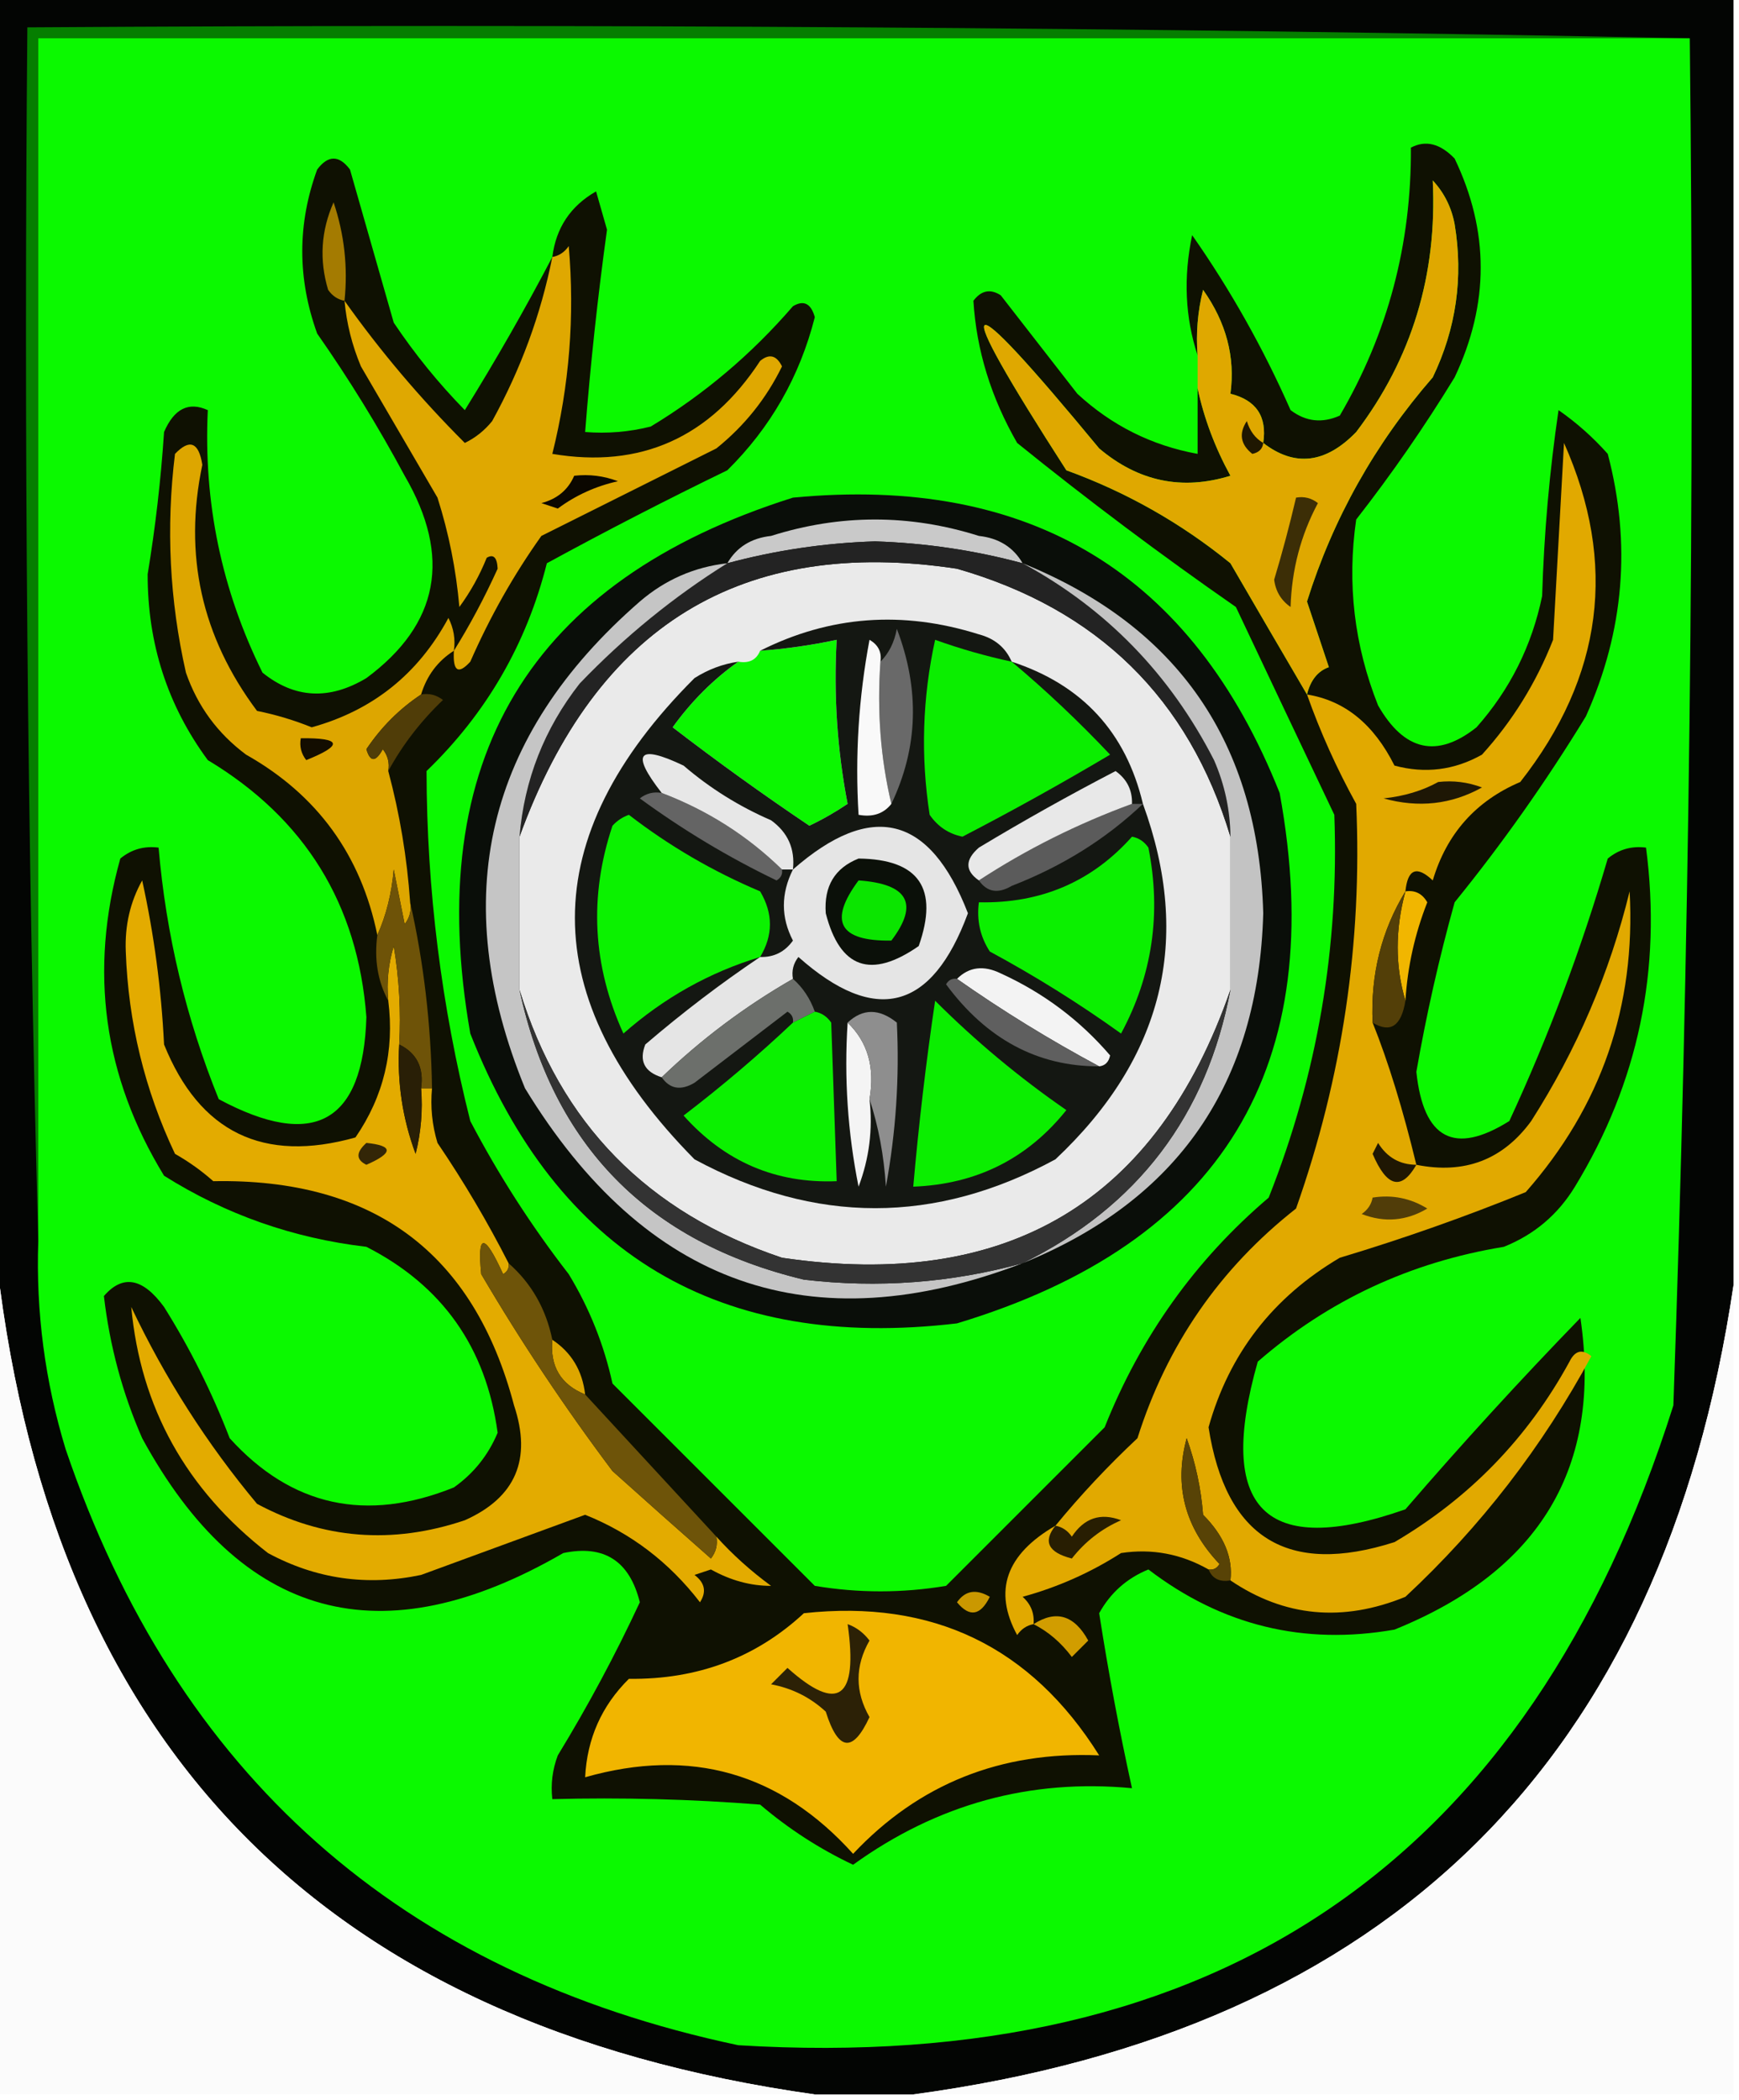 <?xml version="1.0" encoding="UTF-8"?>
<!DOCTYPE svg PUBLIC "-//W3C//DTD SVG 1.1//EN" "http://www.w3.org/Graphics/SVG/1.1/DTD/svg11.dtd">
<svg xmlns="http://www.w3.org/2000/svg" version="1.1" width="159px" height="192px" style="shape-rendering:geometricPrecision; text-rendering:geometricPrecision; image-rendering:optimizeQuality; fill-rule:evenodd; clip-rule:evenodd" xmlns:xlink="http://www.w3.org/1999/xlink">
<g><path style="opacity:1" fill="#030503" d="M -0.5,-0.5 C 52.5,-0.5 105.5,-0.5 158.5,-0.5C 158.5,38.833 158.5,78.167 158.5,117.5C 152.038,160.963 127.038,185.629 83.5,191.5C 80.5,191.5 77.5,191.5 74.5,191.5C 29.1,185.1 4.1,159.1 -0.5,113.5C -0.5,75.5 -0.5,37.5 -0.5,-0.5 Z"/></g>
<g><path style="opacity:1" fill="#057e00" d="M 154.5,3.5 C 104.167,3.5 53.833,3.5 3.5,3.5C 3.5,40.167 3.5,76.833 3.5,113.5C 2.502,76.67 2.168,39.67 2.5,2.5C 53.336,2.168 104.003,2.501 154.5,3.5 Z"/></g>
<g><path style="opacity:1" fill="#0bf900" d="M 154.5,3.5 C 154.966,45.201 154.466,86.867 153,128.5C 139.829,170.183 111.329,189.683 67.5,187C 36.639,180.47 16.139,162.303 6,132.5C 4.114,126.303 3.28,119.97 3.5,113.5C 3.5,76.833 3.5,40.167 3.5,3.5C 53.833,3.5 104.167,3.5 154.5,3.5 Z"/></g>
<g><path style="opacity:1" fill="#0f1102" d="M 50.5,23.5 C 50.834,20.832 52.167,18.832 54.5,17.5C 54.833,18.667 55.167,19.833 55.5,21C 54.65,27.154 53.983,33.32 53.5,39.5C 55.527,39.662 57.527,39.495 59.5,39C 64.39,36.046 68.723,32.379 72.5,28C 73.484,27.409 74.15,27.742 74.5,29C 73.118,34.433 70.452,39.1 66.5,43C 60.953,45.691 55.453,48.524 50,51.5C 48.142,58.882 44.476,65.215 39,70.5C 39.018,81.314 40.352,91.981 43,102.5C 45.575,107.415 48.575,112.081 52,116.5C 53.893,119.618 55.226,122.951 56,126.5C 62.194,132.694 68.36,138.86 74.5,145C 78.5,145.667 82.5,145.667 86.5,145C 91.333,140.167 96.167,135.333 101,130.5C 104.307,122.191 109.307,115.191 116,109.5C 120.448,98.258 122.448,86.591 122,74.5C 119.007,68.201 116.007,61.868 113,55.5C 106.154,50.743 99.488,45.743 93,40.5C 90.61,36.342 89.277,32.009 89,27.5C 89.718,26.549 90.551,26.383 91.5,27C 93.833,30 96.167,33 98.5,36C 101.642,38.904 105.309,40.738 109.5,41.5C 109.5,39.5 109.5,37.5 109.5,35.5C 110.083,38.241 111.083,40.908 112.5,43.5C 108.082,44.865 104.082,44.031 100.5,41C 87.545,25.31 86.545,25.977 97.5,43C 102.987,44.994 107.987,47.827 112.5,51.5C 114.86,55.563 117.193,59.563 119.5,63.5C 119.824,62.188 120.491,61.355 121.5,61C 120.833,59 120.167,57 119.5,55C 121.879,47.415 125.712,40.582 131,34.5C 133.141,30.042 133.807,25.375 133,20.5C 132.71,18.956 132.044,17.623 131,16.5C 131.419,25.127 129.086,32.794 124,39.5C 121.208,42.385 118.375,42.718 115.5,40.5C 115.863,38.089 114.863,36.589 112.5,36C 112.952,32.658 112.119,29.492 110,26.5C 109.505,28.473 109.338,30.473 109.5,32.5C 108.357,29.024 108.19,25.358 109,21.5C 112.507,26.509 115.507,31.843 118,37.5C 119.388,38.554 120.888,38.72 122.5,38C 126.889,30.487 129.056,22.32 129,13.5C 130.343,12.787 131.676,13.12 133,14.5C 136.177,21.122 136.177,27.788 133,34.5C 130.247,39.008 127.247,43.341 124,47.5C 123.151,53.339 123.817,59.005 126,64.5C 128.4,68.687 131.4,69.354 135,66.5C 138.06,63.048 140.06,59.048 141,54.5C 141.17,48.804 141.67,43.138 142.5,37.5C 144.149,38.648 145.649,39.981 147,41.5C 149.162,49.708 148.496,57.708 145,65.5C 141.356,71.467 137.356,77.134 133,82.5C 131.579,87.604 130.412,92.771 129.5,98C 130.144,104.147 132.977,105.647 138,102.5C 141.58,94.766 144.58,86.766 147,78.5C 148.011,77.663 149.178,77.33 150.5,77.5C 151.956,88.664 149.79,98.998 144,108.5C 142.445,111.055 140.278,112.888 137.5,114C 128.935,115.402 121.435,118.902 115,124.5C 111.161,137.997 115.661,142.497 128.5,138C 133.677,131.991 139.011,126.158 144.5,120.5C 146.499,134.109 140.832,143.609 127.5,149C 119.206,150.458 111.706,148.625 105,143.5C 103.028,144.305 101.528,145.639 100.5,147.5C 101.339,152.889 102.339,158.222 103.5,163.5C 94.189,162.621 85.689,164.954 78,170.5C 74.928,169.047 72.095,167.213 69.5,165C 63.175,164.5 56.842,164.334 50.5,164.5C 50.343,163.127 50.51,161.793 51,160.5C 53.772,155.955 56.272,151.289 58.5,146.5C 57.563,142.717 55.23,141.217 51.5,142C 34.886,151.62 22.053,148.12 13,131.5C 11.199,127.397 10.033,123.064 9.5,118.5C 11.225,116.504 13.058,116.838 15,119.5C 17.377,123.29 19.377,127.29 21,131.5C 26.645,137.729 33.479,139.229 41.5,136C 43.308,134.72 44.641,133.053 45.5,131C 44.443,123.207 40.443,117.541 33.5,114C 26.8,113.212 20.634,111.045 15,107.5C 9.455,98.431 8.122,88.764 11,78.5C 12.011,77.663 13.178,77.33 14.5,77.5C 15.184,85.467 17.017,93.134 20,100.5C 28.702,105.162 33.202,102.662 33.5,93C 32.724,82.679 27.89,74.845 19,69.5C 15.321,64.51 13.488,58.843 13.5,52.5C 14.21,48.197 14.71,43.863 15,39.5C 15.918,37.368 17.251,36.701 19,37.5C 18.597,45.946 20.263,53.946 24,61.5C 26.938,63.869 30.104,64.036 33.5,62C 40.146,57.081 41.312,50.914 37,43.5C 34.584,38.999 31.918,34.666 29,30.5C 27.183,25.471 27.183,20.471 29,15.5C 30,14.167 31,14.167 32,15.5C 33.333,20.167 34.667,24.833 36,29.5C 37.938,32.389 40.105,35.056 42.5,37.5C 45.36,32.891 48.027,28.224 50.5,23.5 Z"/></g>
<g><path style="opacity:1" fill="#dfa801" d="M 41.5,59.5 C 42.952,57.174 44.286,54.674 45.5,52C 45.452,50.967 45.119,50.634 44.5,51C 43.853,52.609 43.02,54.109 42,55.5C 41.703,52.086 41.036,48.753 40,45.5C 37.667,41.5 35.333,37.5 33,33.5C 32.187,31.564 31.687,29.564 31.5,27.5C 34.768,32.107 38.435,36.441 42.5,40.5C 43.478,40.023 44.311,39.357 45,38.5C 47.623,33.738 49.457,28.738 50.5,23.5C 51.117,23.389 51.617,23.056 52,22.5C 52.559,28.913 52.059,35.247 50.5,41.5C 58.572,42.855 64.905,40.021 69.5,33C 70.332,32.312 70.998,32.479 71.5,33.5C 70.07,36.433 68.07,38.933 65.5,41C 60.167,43.667 54.833,46.333 49.5,49C 46.968,52.558 44.801,56.391 43,60.5C 41.893,61.712 41.393,61.379 41.5,59.5 Z"/></g>
<g><path style="opacity:1" fill="#a47b01" d="M 31.5,27.5 C 30.883,27.389 30.383,27.056 30,26.5C 29.182,23.773 29.348,21.106 30.5,18.5C 31.484,21.428 31.817,24.428 31.5,27.5 Z"/></g>
<g><path style="opacity:1" fill="#dfa800" d="M 119.5,63.5 C 117.193,59.563 114.86,55.563 112.5,51.5C 107.987,47.827 102.987,44.994 97.5,43C 86.545,25.977 87.545,25.31 100.5,41C 104.082,44.031 108.082,44.865 112.5,43.5C 111.083,40.908 110.083,38.241 109.5,35.5C 109.5,34.5 109.5,33.5 109.5,32.5C 109.338,30.473 109.505,28.473 110,26.5C 112.119,29.492 112.952,32.658 112.5,36C 114.863,36.589 115.863,38.089 115.5,40.5C 118.375,42.718 121.208,42.385 124,39.5C 129.086,32.794 131.419,25.127 131,16.5C 132.044,17.623 132.71,18.956 133,20.5C 133.807,25.375 133.141,30.042 131,34.5C 125.712,40.582 121.879,47.415 119.5,55C 120.167,57 120.833,59 121.5,61C 120.491,61.355 119.824,62.188 119.5,63.5 Z"/></g>
<g><path style="opacity:1" fill="#1f1701" d="M 115.5,40.5 C 115.44,41.043 115.107,41.376 114.5,41.5C 113.417,40.635 113.251,39.635 114,38.5C 114.278,39.416 114.778,40.083 115.5,40.5 Z"/></g>
<g><path style="opacity:1" fill="#dda600" d="M 41.5,59.5 C 40.026,60.436 39.026,61.77 38.5,63.5C 36.521,64.812 34.855,66.479 33.5,68.5C 33.846,69.696 34.346,69.696 35,68.5C 35.464,69.094 35.631,69.761 35.5,70.5C 36.551,74.426 37.218,78.426 37.5,82.5C 37.631,83.239 37.464,83.906 37,84.5C 36.667,82.833 36.333,81.167 36,79.5C 35.809,81.708 35.309,83.708 34.5,85.5C 33.004,78.172 29.004,72.672 22.5,69C 19.894,67.062 18.061,64.562 17,61.5C 15.504,54.901 15.171,48.234 16,41.5C 17.343,40.098 18.176,40.431 18.5,42.5C 16.763,50.723 18.43,58.223 23.5,65C 25.218,65.346 26.885,65.846 28.5,66.5C 34.069,64.96 38.236,61.627 41,56.5C 41.483,57.448 41.65,58.448 41.5,59.5 Z"/></g>
<g><path style="opacity:1" fill="#0b0700" d="M 52.5,43.5 C 53.873,43.343 55.207,43.51 56.5,44C 54.464,44.454 52.63,45.287 51,46.5C 50.5,46.333 50,46.167 49.5,46C 50.942,45.623 51.942,44.79 52.5,43.5 Z"/></g>
<g><path style="opacity:1" fill="#0a0e09" d="M 72.5,45.5 C 94.189,43.42 109.023,52.42 117,72.5C 121.579,97.518 111.746,113.685 87.5,121C 65.793,123.568 50.96,114.734 43,94.5C 38.601,69.434 48.434,53.1 72.5,45.5 Z"/></g>
<g><path style="opacity:1" fill="#3c2e06" d="M 118.5,45.5 C 119.239,45.369 119.906,45.536 120.5,46C 118.934,48.93 118.1,52.097 118,55.5C 117.13,54.892 116.63,54.059 116.5,53C 117.249,50.503 117.916,48.003 118.5,45.5 Z"/></g>
<g><path style="opacity:1" fill="#c9c9c9" d="M 93.5,51.5 C 89.095,50.313 84.595,49.646 80,49.5C 75.405,49.646 70.905,50.313 66.5,51.5C 67.347,50.034 68.68,49.2 70.5,49C 76.833,47 83.167,47 89.5,49C 91.32,49.2 92.653,50.034 93.5,51.5 Z"/></g>
<g><path style="opacity:1" fill="#eaeaea" d="M 112.5,76.5 C 112.5,81.167 112.5,85.833 112.5,90.5C 105.78,109.874 92.114,118.04 71.5,115C 59.212,110.88 51.212,102.714 47.5,90.5C 47.5,85.833 47.5,81.167 47.5,76.5C 54.511,57.191 67.844,49.024 87.5,52C 100.357,55.692 108.691,63.858 112.5,76.5 Z"/></g>
<g><path style="opacity:1" fill="#232323" d="M 93.5,51.5 C 101.143,55.645 106.977,61.645 111,69.5C 111.977,71.74 112.477,74.073 112.5,76.5C 108.691,63.858 100.357,55.692 87.5,52C 67.844,49.024 54.511,57.191 47.5,76.5C 47.937,71.292 49.77,66.625 53,62.5C 57.111,58.216 61.611,54.549 66.5,51.5C 70.905,50.313 75.405,49.646 80,49.5C 84.595,49.646 89.095,50.313 93.5,51.5 Z"/></g>
<g><path style="opacity:1" fill="#0bf700" d="M 67.5,60.5 C 68.492,60.672 69.158,60.338 69.5,59.5C 71.861,59.326 74.194,58.993 76.5,58.5C 76.219,63.565 76.552,68.565 77.5,73.5C 76.372,74.262 75.205,74.929 74,75.5C 69.707,72.61 65.541,69.61 61.5,66.5C 63.215,64.118 65.215,62.118 67.5,60.5 Z"/></g>
<g><path style="opacity:1" fill="#503d08" d="M 38.5,63.5 C 39.239,63.369 39.906,63.536 40.5,64C 38.45,65.965 36.783,68.132 35.5,70.5C 35.631,69.761 35.464,69.094 35,68.5C 34.346,69.696 33.846,69.696 33.5,68.5C 34.855,66.479 36.521,64.812 38.5,63.5 Z"/></g>
<g><path style="opacity:1" fill="#e1a900" d="M 128.5,81.5 C 126.308,85.098 125.308,89.098 125.5,93.5C 126.943,97.104 128.276,101.437 129.5,106.5C 133.909,107.382 137.409,106.048 140,102.5C 144.175,95.965 147.175,88.965 149,81.5C 149.572,91.993 146.406,101.16 139.5,109C 133.984,111.25 128.317,113.25 122.5,115C 116.382,118.608 112.382,123.774 110.5,130.5C 112.071,140.619 117.737,144.119 127.5,141C 134.358,136.975 139.692,131.475 143.5,124.5C 144.002,123.479 144.668,123.312 145.5,124C 141.032,132.275 135.365,139.608 128.5,146C 122.772,148.343 117.439,147.843 112.5,144.5C 112.74,142.408 111.906,140.408 110,138.5C 109.814,136.1 109.314,133.766 108.5,131.5C 107.328,135.83 108.328,139.664 111.5,143C 111.272,143.399 110.938,143.565 110.5,143.5C 107.988,142.072 105.322,141.572 102.5,142C 99.709,143.789 96.709,145.122 93.5,146C 94.252,146.671 94.586,147.504 94.5,148.5C 93.883,148.611 93.383,148.944 93,149.5C 90.804,145.46 91.97,142.127 96.5,139.5C 98.795,136.703 101.295,134.036 104,131.5C 106.691,122.983 111.524,115.983 118.5,110.5C 122.732,98.511 124.565,86.178 124,73.5C 122.214,70.263 120.714,66.93 119.5,63.5C 122.942,64.048 125.609,66.215 127.5,70C 130.303,70.755 132.97,70.422 135.5,69C 138.293,65.919 140.46,62.419 142,58.5C 142.333,52.5 142.667,46.5 143,40.5C 147.904,51.518 146.57,61.851 139,71.5C 134.935,73.233 132.268,76.233 131,80.5C 129.539,79.118 128.706,79.451 128.5,81.5 Z"/></g>
<g><path style="opacity:1" fill="#130d00" d="M 27.5,67.5 C 31.243,67.459 31.41,68.126 28,69.5C 27.536,68.906 27.369,68.239 27.5,67.5 Z"/></g>
<g><path style="opacity:1" fill="#c5c5c5" d="M 66.5,51.5 C 61.611,54.549 57.111,58.216 53,62.5C 49.77,66.625 47.937,71.292 47.5,76.5C 47.5,81.167 47.5,85.833 47.5,90.5C 50.567,104.735 59.234,113.568 73.5,117C 80.276,117.799 86.943,117.299 93.5,115.5C 74.181,122.891 59.015,117.557 48,99.5C 40.889,82.114 44.389,67.281 58.5,55C 60.818,53.007 63.484,51.841 66.5,51.5 Z"/></g>
<g><path style="opacity:1" fill="#c3c3c3" d="M 93.5,51.5 C 107.738,57.279 115.071,67.946 115.5,83.5C 115.071,99.054 107.738,109.721 93.5,115.5C 104.002,110.332 110.335,101.999 112.5,90.5C 112.5,85.833 112.5,81.167 112.5,76.5C 112.477,74.073 111.977,71.74 111,69.5C 106.977,61.645 101.143,55.645 93.5,51.5 Z"/></g>
<g><path style="opacity:1" fill="#1e1705" d="M 131.5,71.5 C 132.873,71.343 134.207,71.51 135.5,72C 132.706,73.557 129.706,73.89 126.5,73C 128.382,72.802 130.048,72.302 131.5,71.5 Z"/></g>
<g><path style="opacity:1" fill="#e3ab00" d="M 35.5,91.5 C 35.34,89.801 35.507,88.134 36,86.5C 36.498,89.482 36.665,92.482 36.5,95.5C 36.301,98.941 36.801,102.274 38,105.5C 38.495,103.527 38.662,101.527 38.5,99.5C 38.833,99.5 39.167,99.5 39.5,99.5C 39.34,101.199 39.507,102.866 40,104.5C 42.421,108.071 44.587,111.738 46.5,115.5C 46.565,115.938 46.399,116.272 46,116.5C 44.286,112.723 43.619,112.723 44,116.5C 47.631,122.681 51.631,128.681 56,134.5C 58.959,137.157 61.959,139.824 65,142.5C 65.464,141.906 65.631,141.239 65.5,140.5C 66.972,142.134 68.638,143.634 70.5,145C 68.632,145.004 66.798,144.504 65,143.5C 64.5,143.667 64,143.833 63.5,144C 64.451,144.718 64.617,145.551 64,146.5C 61.184,142.841 57.684,140.174 53.5,138.5C 48.505,140.33 43.505,142.163 38.5,144C 33.56,145.041 28.893,144.374 24.5,142C 17.018,136.191 12.851,128.691 12,119.5C 15.085,126.009 18.918,132.009 23.5,137.5C 29.534,140.735 35.868,141.235 42.5,139C 47.143,136.928 48.643,133.428 47,128.5C 43.324,114.556 34.157,107.722 19.5,108C 18.421,107.044 17.255,106.211 16,105.5C 13.229,99.648 11.729,93.481 11.5,87C 11.404,84.625 11.904,82.459 13,80.5C 14.085,85.437 14.752,90.437 15,95.5C 18.244,103.538 24.077,106.371 32.5,104C 35.077,100.248 36.077,96.081 35.5,91.5 Z"/></g>
<g><path style="opacity:1" fill="#f1b600" d="M 128.5,81.5 C 129.376,81.369 130.043,81.703 130.5,82.5C 129.358,85.399 128.692,88.399 128.5,91.5C 127.556,88.332 127.556,84.999 128.5,81.5 Z"/></g>
<g><path style="opacity:1" fill="#6e5308" d="M 37.5,82.5 C 38.737,87.96 39.404,93.627 39.5,99.5C 39.167,99.5 38.833,99.5 38.5,99.5C 38.771,97.62 38.104,96.287 36.5,95.5C 36.665,92.482 36.498,89.482 36,86.5C 35.507,88.134 35.34,89.801 35.5,91.5C 34.539,89.735 34.205,87.735 34.5,85.5C 35.309,83.708 35.809,81.708 36,79.5C 36.333,81.167 36.667,82.833 37,84.5C 37.464,83.906 37.631,83.239 37.5,82.5 Z"/></g>
<g><path style="opacity:1" fill="#141712" d="M 92.5,60.5 C 98.942,62.608 102.942,66.941 104.5,73.5C 109.027,85.898 106.36,96.731 96.5,106C 85.527,111.956 74.527,111.956 63.5,106C 48.918,91.238 48.918,76.572 63.5,62C 64.745,61.209 66.078,60.709 67.5,60.5C 65.215,62.118 63.215,64.118 61.5,66.5C 65.541,69.61 69.707,72.61 74,75.5C 75.205,74.929 76.372,74.262 77.5,73.5C 76.552,68.565 76.219,63.565 76.5,58.5C 74.194,58.993 71.861,59.326 69.5,59.5C 75.861,56.299 82.528,55.799 89.5,58C 90.942,58.377 91.942,59.21 92.5,60.5 Z"/></g>
<g><path style="opacity:1" fill="#f3f3f3" d="M 87.5,89.5 C 88.601,88.402 89.934,88.235 91.5,89C 95.409,90.782 98.742,93.282 101.5,96.5C 101.376,97.107 101.043,97.44 100.5,97.5C 95.972,95.073 91.638,92.406 87.5,89.5 Z"/></g>
<g><path style="opacity:1" fill="#0bf000" d="M 103.5,76.5 C 104.117,76.611 104.617,76.944 105,77.5C 106.196,83.518 105.363,89.185 102.5,94.5C 98.668,91.75 94.668,89.25 90.5,87C 89.62,85.644 89.287,84.144 89.5,82.5C 95.168,82.618 99.835,80.618 103.5,76.5 Z"/></g>
<g><path style="opacity:1" fill="#5b5b5b" d="M 103.5,73.5 C 103.833,73.5 104.167,73.5 104.5,73.5C 101.134,76.701 97.134,79.201 92.5,81C 91.251,81.74 90.251,81.573 89.5,80.5C 93.849,77.659 98.516,75.326 103.5,73.5 Z"/></g>
<g><path style="opacity:1" fill="#e5e5e5" d="M 72.5,89.5 C 68.104,92.025 64.104,95.025 60.5,98.5C 58.915,97.998 58.415,96.998 59,95.5C 62.4,92.586 65.9,89.919 69.5,87.5C 70.756,87.539 71.756,87.039 72.5,86C 71.395,83.88 71.395,81.713 72.5,79.5C 79.695,73.197 85.028,74.53 88.5,83.5C 85.207,92.418 80.041,93.752 73,87.5C 72.536,88.094 72.369,88.761 72.5,89.5 Z"/></g>
<g><path style="opacity:1" fill="#0b1009" d="M 78.5,78.5 C 84.023,78.562 85.856,81.229 84,86.5C 79.626,89.543 76.793,88.543 75.5,83.5C 75.323,81.032 76.323,79.365 78.5,78.5 Z"/></g>
<g><path style="opacity:1" fill="#0be500" d="M 78.5,80.5 C 83.041,80.815 84.041,82.648 81.5,86C 76.722,86.073 75.722,84.24 78.5,80.5 Z"/></g>
<g><path style="opacity:1" fill="#646464" d="M 60.5,72.5 C 64.683,74.088 68.35,76.421 71.5,79.5C 71.565,79.938 71.399,80.272 71,80.5C 66.617,78.391 62.451,75.891 58.5,73C 59.094,72.536 59.761,72.369 60.5,72.5 Z"/></g>
<g><path style="opacity:1" fill="#0bf200" d="M 69.5,87.5 C 64.866,88.903 60.699,91.236 57,94.5C 54.176,88.282 53.843,81.949 56,75.5C 56.414,75.043 56.914,74.709 57.5,74.5C 61.172,77.338 65.172,79.671 69.5,81.5C 70.694,83.516 70.694,85.516 69.5,87.5 Z"/></g>
<g><path style="opacity:1" fill="#e8e8e8" d="M 103.5,73.5 C 98.516,75.326 93.849,77.659 89.5,80.5C 88.224,79.614 88.224,78.614 89.5,77.5C 93.586,75.04 97.752,72.707 102,70.5C 103.039,71.244 103.539,72.244 103.5,73.5 Z"/></g>
<g><path style="opacity:1" fill="#e7e7e7" d="M 72.5,79.5 C 72.167,79.5 71.833,79.5 71.5,79.5C 68.35,76.421 64.683,74.088 60.5,72.5C 57.651,68.849 58.318,68.015 62.5,70C 64.901,72.062 67.567,73.729 70.5,75C 72.037,76.11 72.704,77.61 72.5,79.5 Z"/></g>
<g><path style="opacity:1" fill="#0bee00" d="M 92.5,60.5 C 95.604,63.101 98.604,65.934 101.5,69C 97.065,71.634 92.565,74.134 88,76.5C 86.739,76.241 85.739,75.574 85,74.5C 84.171,69.136 84.337,63.802 85.5,58.5C 87.801,59.325 90.135,59.992 92.5,60.5 Z"/></g>
<g><path style="opacity:1" fill="#696969" d="M 81.5,73.5 C 80.515,69.366 80.182,65.032 80.5,60.5C 81.268,59.737 81.768,58.737 82,57.5C 84.116,63.039 83.949,68.373 81.5,73.5 Z"/></g>
<g><path style="opacity:1" fill="#f9f9f9" d="M 80.5,60.5 C 80.182,65.032 80.515,69.366 81.5,73.5C 80.791,74.404 79.791,74.737 78.5,74.5C 78.172,69.125 78.505,63.792 79.5,58.5C 80.297,58.957 80.631,59.624 80.5,60.5 Z"/></g>
<g><path style="opacity:1" fill="#6c6f6b" d="M 72.5,89.5 C 73.401,90.29 74.068,91.29 74.5,92.5C 73.833,92.833 73.167,93.167 72.5,93.5C 72.565,93.062 72.399,92.728 72,92.5C 69.167,94.667 66.333,96.833 63.5,99C 62.251,99.74 61.251,99.573 60.5,98.5C 64.104,95.025 68.104,92.025 72.5,89.5 Z"/></g>
<g><path style="opacity:1" fill="#5f5f5f" d="M 87.5,89.5 C 91.638,92.406 95.972,95.073 100.5,97.5C 94.87,97.511 90.203,95.011 86.5,90C 86.728,89.601 87.062,89.435 87.5,89.5 Z"/></g>
<g><path style="opacity:1" fill="#533f08" d="M 128.5,81.5 C 127.556,84.999 127.556,88.332 128.5,91.5C 128.123,93.824 127.123,94.491 125.5,93.5C 125.308,89.098 126.308,85.098 128.5,81.5 Z"/></g>
<g><path style="opacity:1" fill="#291f06" d="M 36.5,95.5 C 38.104,96.287 38.771,97.62 38.5,99.5C 38.662,101.527 38.495,103.527 38,105.5C 36.801,102.274 36.301,98.941 36.5,95.5 Z"/></g>
<g><path style="opacity:1" fill="#332607" d="M 33.5,104.5 C 35.975,104.747 35.975,105.413 33.5,106.5C 32.537,106.03 32.537,105.363 33.5,104.5 Z"/></g>
<g><path style="opacity:1" fill="#1f1703" d="M 129.5,106.5 C 128.133,108.885 126.799,108.552 125.5,105.5C 125.667,105.167 125.833,104.833 126,104.5C 126.816,105.823 127.983,106.489 129.5,106.5 Z"/></g>
<g><path style="opacity:1" fill="#513d09" d="M 125.5,109.5 C 127.288,109.215 128.955,109.548 130.5,110.5C 128.579,111.641 126.579,111.808 124.5,111C 125.056,110.617 125.389,110.117 125.5,109.5 Z"/></g>
<g><path style="opacity:1" fill="#333333" d="M 47.5,90.5 C 51.212,102.714 59.212,110.88 71.5,115C 92.114,118.04 105.78,109.874 112.5,90.5C 110.335,101.999 104.002,110.332 93.5,115.5C 86.943,117.299 80.276,117.799 73.5,117C 59.234,113.568 50.567,104.735 47.5,90.5 Z"/></g>
<g><path style="opacity:1" fill="#f4f4f4" d="M 77.5,93.5 C 79.344,95.279 80.01,97.612 79.5,100.5C 79.813,103.247 79.48,105.914 78.5,108.5C 77.506,103.544 77.172,98.544 77.5,93.5 Z"/></g>
<g><path style="opacity:1" fill="#0bee00" d="M 85.5,91.5 C 89.189,95.187 93.189,98.52 97.5,101.5C 93.942,105.946 89.275,108.279 83.5,108.5C 84.004,102.772 84.67,97.105 85.5,91.5 Z"/></g>
<g><path style="opacity:1" fill="#8e8e8e" d="M 77.5,93.5 C 78.885,92.199 80.385,92.199 82,93.5C 82.25,98.514 81.916,103.514 81,108.5C 80.817,105.635 80.317,102.969 79.5,100.5C 80.01,97.612 79.344,95.279 77.5,93.5 Z"/></g>
<g><path style="opacity:1" fill="#0bf100" d="M 74.5,92.5 C 75.117,92.611 75.617,92.944 76,93.5C 76.176,98.435 76.343,103.269 76.5,108C 70.938,108.222 66.271,106.222 62.5,102C 66.025,99.302 69.358,96.469 72.5,93.5C 73.167,93.167 73.833,92.833 74.5,92.5 Z"/></g>
<g><path style="opacity:1" fill="#fbfbfb" d="M -0.5,113.5 C 4.1,159.1 29.1,185.1 74.5,191.5C 49.5,191.5 24.5,191.5 -0.5,191.5C -0.5,165.5 -0.5,139.5 -0.5,113.5 Z"/></g>
<g><path style="opacity:1" fill="#dda600" d="M 50.5,122.5 C 52.25,123.659 53.25,125.326 53.5,127.5C 51.273,126.599 50.273,124.933 50.5,122.5 Z"/></g>
<g><path style="opacity:1" fill="#fbfbfb" d="M 158.5,117.5 C 158.5,142.167 158.5,166.833 158.5,191.5C 133.5,191.5 108.5,191.5 83.5,191.5C 127.038,185.629 152.038,160.963 158.5,117.5 Z"/></g>
<g><path style="opacity:1" fill="#6e5409" d="M 46.5,115.5 C 48.588,117.336 49.921,119.669 50.5,122.5C 50.273,124.933 51.273,126.599 53.5,127.5C 57.472,131.807 61.472,136.141 65.5,140.5C 65.631,141.239 65.464,141.906 65,142.5C 61.959,139.824 58.959,137.157 56,134.5C 51.631,128.681 47.631,122.681 44,116.5C 43.619,112.723 44.286,112.723 46,116.5C 46.399,116.272 46.565,115.938 46.5,115.5 Z"/></g>
<g><path style="opacity:1" fill="#281e02" d="M 96.5,139.5 C 97.117,139.611 97.617,139.944 98,140.5C 99.133,138.789 100.633,138.289 102.5,139C 100.714,139.785 99.214,140.951 98,142.5C 95.842,141.95 95.342,140.95 96.5,139.5 Z"/></g>
<g><path style="opacity:1" fill="#584306" d="M 112.5,144.5 C 111.508,144.672 110.842,144.338 110.5,143.5C 110.938,143.565 111.272,143.399 111.5,143C 108.328,139.664 107.328,135.83 108.5,131.5C 109.314,133.766 109.814,136.1 110,138.5C 111.906,140.408 112.74,142.408 112.5,144.5 Z"/></g>
<g><path style="opacity:1" fill="#ca9800" d="M 87.5,146.5 C 88.251,145.427 89.251,145.26 90.5,146C 89.648,147.728 88.648,147.895 87.5,146.5 Z"/></g>
<g><path style="opacity:1" fill="#f1b500" d="M 73.5,147.5 C 85.264,146.216 94.264,150.549 100.5,160.5C 91.51,160.11 84.01,163.11 78,169.5C 71.322,162.084 63.156,159.75 53.5,162.5C 53.676,158.967 55.009,155.967 57.5,153.5C 63.768,153.578 69.102,151.578 73.5,147.5 Z"/></g>
<g><path style="opacity:1" fill="#d19d00" d="M 94.5,148.5 C 96.558,147.176 98.225,147.676 99.5,150C 99,150.5 98.5,151 98,151.5C 97.015,150.186 95.848,149.186 94.5,148.5 Z"/></g>
<g><path style="opacity:1" fill="#2c2106" d="M 77.5,148.5 C 78.289,148.783 78.956,149.283 79.5,150C 78.167,152.333 78.167,154.667 79.5,157C 77.976,160.291 76.643,160.125 75.5,156.5C 74.088,155.194 72.421,154.36 70.5,154C 71,153.5 71.5,153 72,152.5C 76.643,156.657 78.476,155.324 77.5,148.5 Z"/></g>
</svg>
